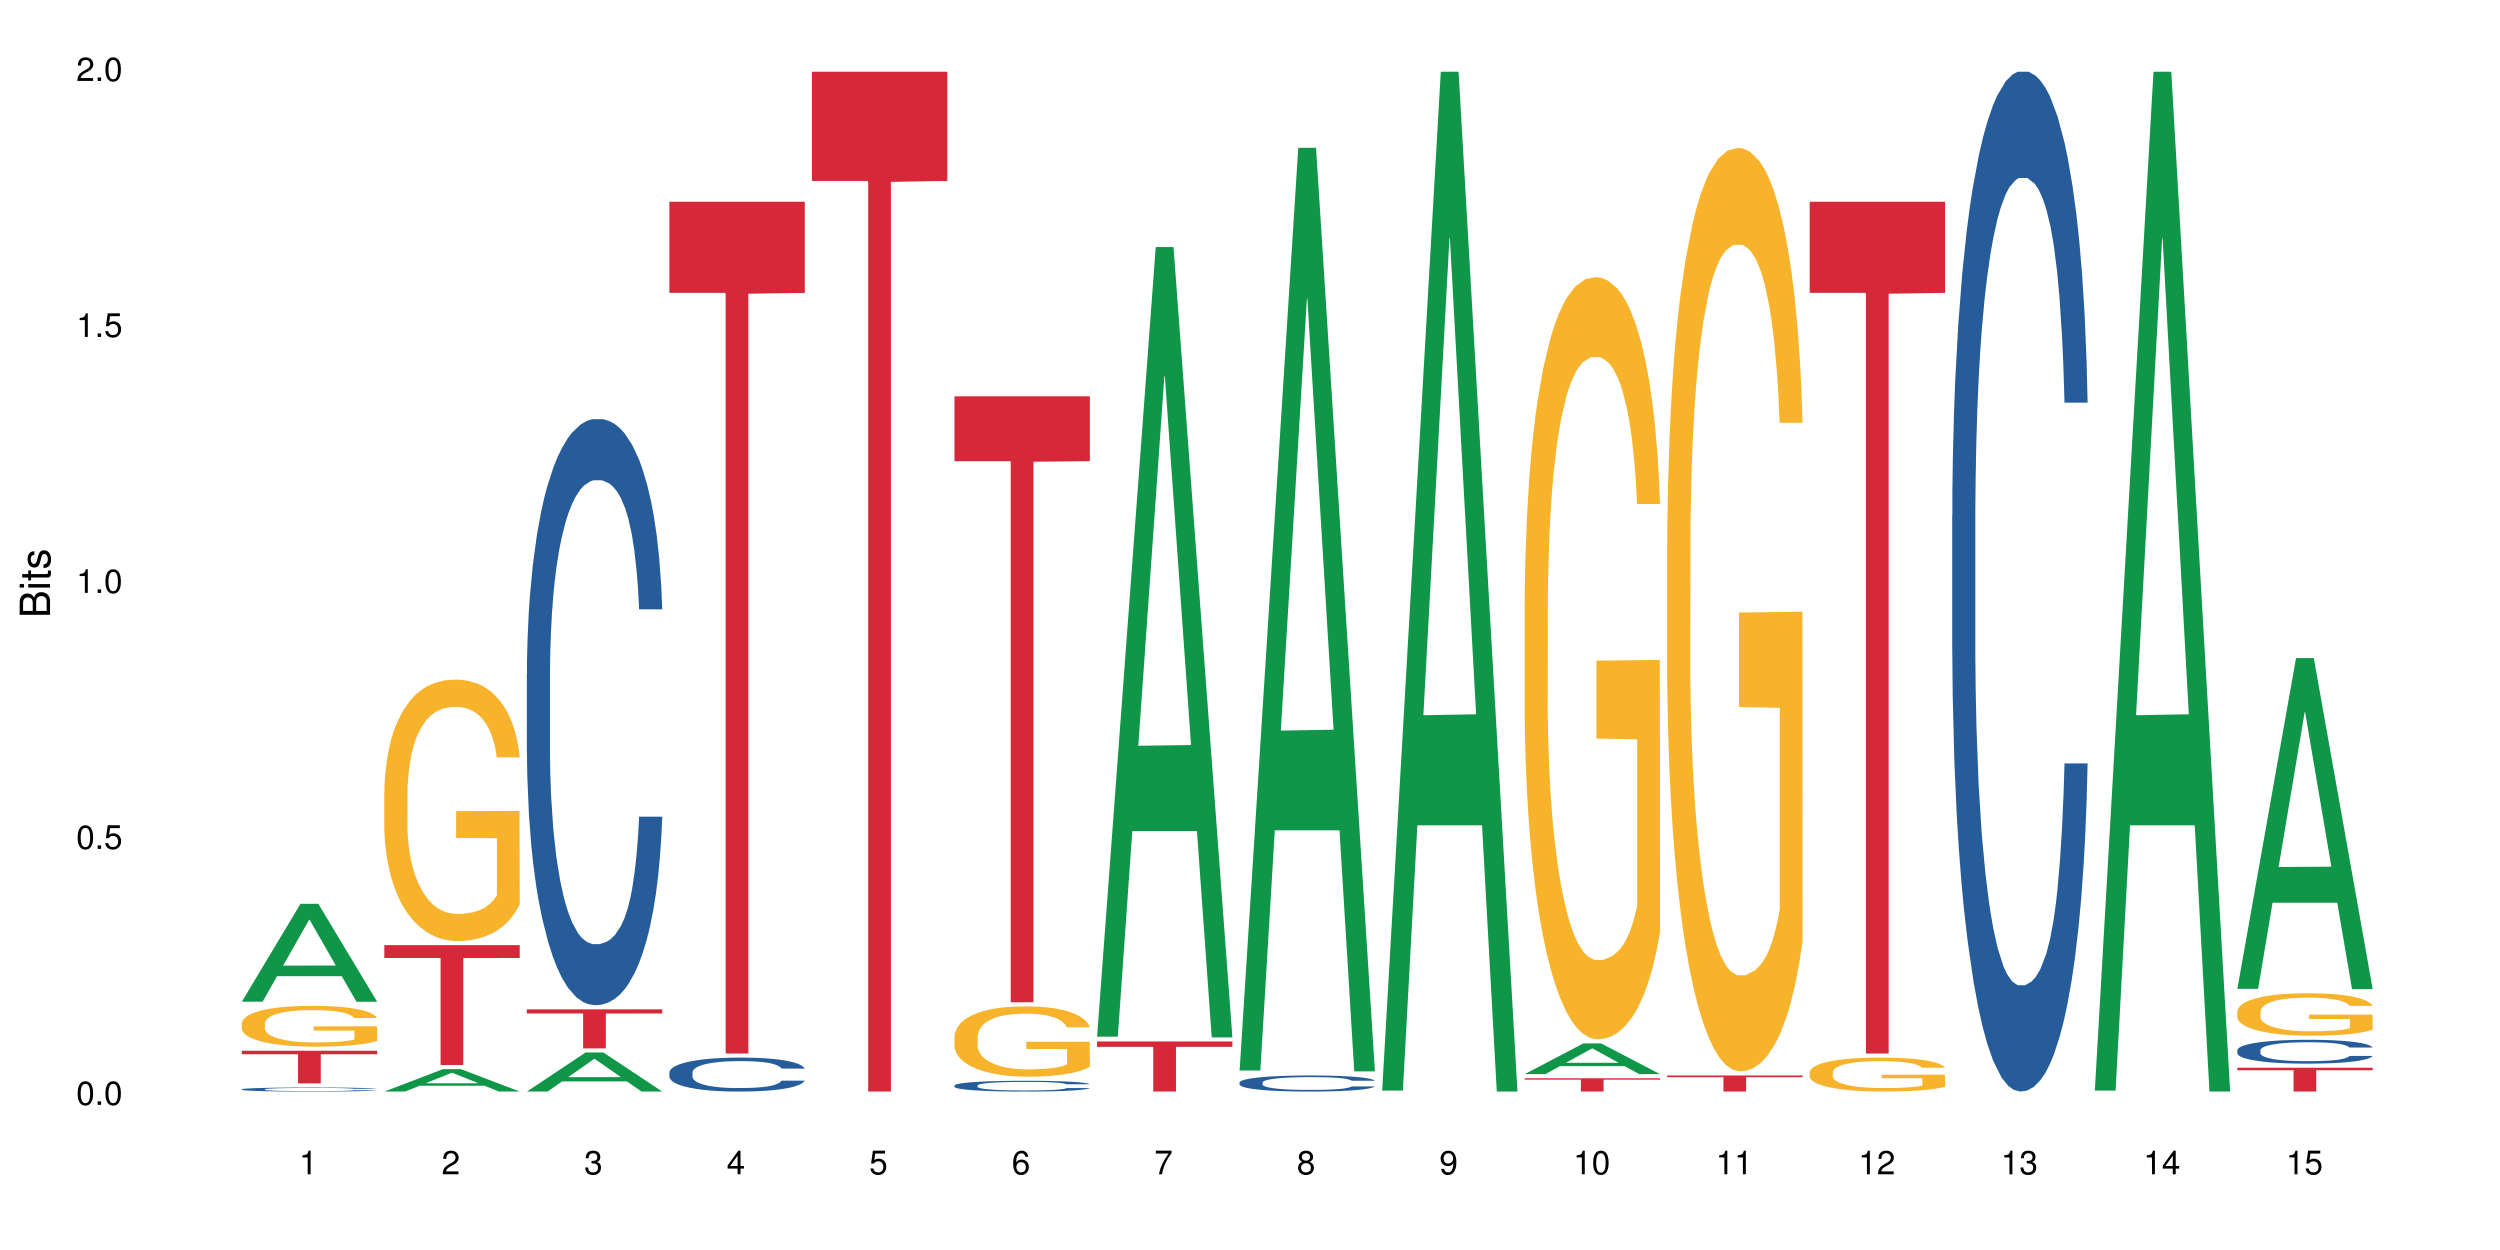 <?xml version="1.0" encoding="UTF-8"?>
<svg xmlns="http://www.w3.org/2000/svg" xmlns:xlink="http://www.w3.org/1999/xlink" width="720pt" height="360pt" viewBox="0 0 720 360" version="1.1">
<defs>
<g>
<symbol overflow="visible" id="glyph0-0">
<path style="stroke:none;" d=""/>
</symbol>
<symbol overflow="visible" id="glyph0-1">
<path style="stroke:none;" d="M 2.641 -6.797 C 2 -6.797 1.422 -6.531 1.078 -6.047 C 0.641 -5.453 0.406 -4.547 0.406 -3.297 C 0.406 -1 1.188 0.219 2.641 0.219 C 4.078 0.219 4.859 -1 4.859 -3.234 C 4.859 -4.562 4.656 -5.438 4.203 -6.047 C 3.844 -6.531 3.281 -6.797 2.641 -6.797 Z M 2.641 -6.047 C 3.547 -6.047 4 -5.125 4 -3.312 C 4 -1.375 3.562 -0.484 2.625 -0.484 C 1.734 -0.484 1.281 -1.422 1.281 -3.281 C 1.281 -5.141 1.734 -6.047 2.641 -6.047 Z M 2.641 -6.047 "/>
</symbol>
<symbol overflow="visible" id="glyph0-2">
<path style="stroke:none;" d="M 1.828 -1 L 0.828 -1 L 0.828 0 L 1.828 0 Z M 1.828 -1 "/>
</symbol>
<symbol overflow="visible" id="glyph0-3">
<path style="stroke:none;" d="M 4.562 -6.797 L 1.062 -6.797 L 0.547 -3.094 L 1.328 -3.094 C 1.719 -3.562 2.047 -3.734 2.578 -3.734 C 3.484 -3.734 4.062 -3.109 4.062 -2.094 C 4.062 -1.125 3.484 -0.531 2.578 -0.531 C 1.828 -0.531 1.375 -0.906 1.188 -1.672 L 0.328 -1.672 C 0.453 -1.109 0.547 -0.844 0.75 -0.594 C 1.125 -0.078 1.828 0.219 2.594 0.219 C 3.969 0.219 4.922 -0.781 4.922 -2.219 C 4.922 -3.562 4.031 -4.484 2.719 -4.484 C 2.25 -4.484 1.859 -4.359 1.469 -4.062 L 1.734 -5.969 L 4.562 -5.969 Z M 4.562 -6.797 "/>
</symbol>
<symbol overflow="visible" id="glyph0-4">
<path style="stroke:none;" d="M 2.484 -4.844 L 2.484 0 L 3.328 0 L 3.328 -6.797 L 2.766 -6.797 C 2.469 -5.75 2.281 -5.609 0.984 -5.453 L 0.984 -4.844 Z M 2.484 -4.844 "/>
</symbol>
<symbol overflow="visible" id="glyph0-5">
<path style="stroke:none;" d="M 4.859 -0.828 L 1.281 -0.828 C 1.359 -1.391 1.672 -1.75 2.5 -2.234 L 3.469 -2.75 C 4.406 -3.266 4.906 -3.969 4.906 -4.812 C 4.906 -5.375 4.672 -5.906 4.266 -6.266 C 3.859 -6.625 3.375 -6.797 2.719 -6.797 C 1.859 -6.797 1.219 -6.5 0.844 -5.922 C 0.609 -5.562 0.5 -5.125 0.484 -4.438 L 1.328 -4.438 C 1.359 -4.906 1.406 -5.188 1.531 -5.406 C 1.75 -5.812 2.188 -6.062 2.703 -6.062 C 3.469 -6.062 4.031 -5.516 4.031 -4.781 C 4.031 -4.25 3.719 -3.797 3.125 -3.438 L 2.234 -2.938 C 0.812 -2.141 0.406 -1.5 0.328 0 L 4.859 0 Z M 4.859 -0.828 "/>
</symbol>
<symbol overflow="visible" id="glyph0-6">
<path style="stroke:none;" d="M 2.125 -3.125 L 2.578 -3.125 C 3.516 -3.125 3.984 -2.703 3.984 -1.891 C 3.984 -1.031 3.469 -0.531 2.578 -0.531 C 1.656 -0.531 1.203 -0.984 1.156 -1.969 L 0.312 -1.969 C 0.344 -1.422 0.438 -1.078 0.609 -0.766 C 0.953 -0.109 1.625 0.219 2.547 0.219 C 3.953 0.219 4.859 -0.609 4.859 -1.906 C 4.859 -2.766 4.516 -3.25 3.703 -3.516 C 4.344 -3.766 4.656 -4.25 4.656 -4.938 C 4.656 -6.109 3.875 -6.797 2.578 -6.797 C 1.203 -6.797 0.484 -6.047 0.453 -4.609 L 1.297 -4.609 C 1.312 -5.016 1.344 -5.25 1.453 -5.453 C 1.641 -5.828 2.062 -6.062 2.594 -6.062 C 3.344 -6.062 3.797 -5.625 3.797 -4.906 C 3.797 -4.422 3.609 -4.141 3.25 -3.984 C 3.016 -3.891 2.719 -3.844 2.125 -3.844 Z M 2.125 -3.125 "/>
</symbol>
<symbol overflow="visible" id="glyph0-7">
<path style="stroke:none;" d="M 3.141 -1.625 L 3.141 0 L 3.984 0 L 3.984 -1.625 L 4.984 -1.625 L 4.984 -2.391 L 3.984 -2.391 L 3.984 -6.797 L 3.359 -6.797 L 0.266 -2.516 L 0.266 -1.625 Z M 3.141 -2.391 L 1 -2.391 L 3.141 -5.359 Z M 3.141 -2.391 "/>
</symbol>
<symbol overflow="visible" id="glyph0-8">
<path style="stroke:none;" d="M 4.781 -5.031 C 4.609 -6.141 3.891 -6.797 2.844 -6.797 C 2.094 -6.797 1.422 -6.438 1.031 -5.828 C 0.609 -5.172 0.406 -4.344 0.406 -3.094 C 0.406 -1.953 0.578 -1.234 0.984 -0.625 C 1.359 -0.078 1.953 0.219 2.703 0.219 C 3.984 0.219 4.922 -0.734 4.922 -2.078 C 4.922 -3.344 4.062 -4.234 2.844 -4.234 C 2.172 -4.234 1.641 -3.969 1.281 -3.469 C 1.281 -5.125 1.828 -6.047 2.797 -6.047 C 3.391 -6.047 3.797 -5.672 3.938 -5.031 Z M 2.734 -3.484 C 3.547 -3.484 4.062 -2.922 4.062 -2 C 4.062 -1.156 3.484 -0.531 2.703 -0.531 C 1.922 -0.531 1.328 -1.188 1.328 -2.047 C 1.328 -2.891 1.906 -3.484 2.734 -3.484 Z M 2.734 -3.484 "/>
</symbol>
<symbol overflow="visible" id="glyph0-9">
<path style="stroke:none;" d="M 4.984 -6.797 L 0.438 -6.797 L 0.438 -5.969 L 4.109 -5.969 C 2.5 -3.656 1.828 -2.234 1.328 0 L 2.219 0 C 2.594 -2.172 3.453 -4.047 4.984 -6.094 Z M 4.984 -6.797 "/>
</symbol>
<symbol overflow="visible" id="glyph0-10">
<path style="stroke:none;" d="M 3.75 -3.578 C 4.453 -4 4.688 -4.344 4.688 -4.984 C 4.688 -6.047 3.844 -6.797 2.641 -6.797 C 1.438 -6.797 0.594 -6.047 0.594 -4.984 C 0.594 -4.359 0.828 -4.016 1.516 -3.578 C 0.734 -3.203 0.359 -2.641 0.359 -1.891 C 0.359 -0.641 1.297 0.219 2.641 0.219 C 3.984 0.219 4.922 -0.641 4.922 -1.875 C 4.922 -2.641 4.531 -3.203 3.75 -3.578 Z M 2.641 -6.047 C 3.359 -6.047 3.812 -5.625 3.812 -4.969 C 3.812 -4.344 3.344 -3.922 2.641 -3.922 C 1.922 -3.922 1.453 -4.344 1.453 -4.984 C 1.453 -5.625 1.922 -6.047 2.641 -6.047 Z M 2.641 -3.203 C 3.484 -3.203 4.062 -2.672 4.062 -1.875 C 4.062 -1.062 3.484 -0.531 2.625 -0.531 C 1.797 -0.531 1.219 -1.078 1.219 -1.875 C 1.219 -2.672 1.797 -3.203 2.641 -3.203 Z M 2.641 -3.203 "/>
</symbol>
<symbol overflow="visible" id="glyph0-11">
<path style="stroke:none;" d="M 0.516 -1.547 C 0.672 -0.438 1.406 0.219 2.438 0.219 C 3.188 0.219 3.859 -0.141 4.266 -0.75 C 4.688 -1.406 4.891 -2.25 4.891 -3.484 C 4.891 -4.625 4.703 -5.359 4.312 -5.953 C 3.938 -6.5 3.344 -6.797 2.594 -6.797 C 1.297 -6.797 0.359 -5.844 0.359 -4.516 C 0.359 -3.25 1.234 -2.344 2.453 -2.344 C 3.094 -2.344 3.562 -2.578 4.016 -3.109 C 4 -1.453 3.469 -0.531 2.5 -0.531 C 1.906 -0.531 1.484 -0.906 1.359 -1.547 Z M 2.578 -6.062 C 3.375 -6.062 3.969 -5.406 3.969 -4.531 C 3.969 -3.688 3.375 -3.094 2.547 -3.094 C 1.734 -3.094 1.234 -3.672 1.234 -4.578 C 1.234 -5.438 1.797 -6.062 2.578 -6.062 Z M 2.578 -6.062 "/>
</symbol>
<symbol overflow="visible" id="glyph1-0">
<path style="stroke:none;" d=""/>
</symbol>
<symbol overflow="visible" id="glyph1-1">
<path style="stroke:none;" d="M 0 -0.953 L 0 -4.891 C 0 -5.719 -0.234 -6.344 -0.734 -6.797 C -1.188 -7.234 -1.812 -7.469 -2.5 -7.469 C -3.547 -7.469 -4.188 -7 -4.625 -5.875 C -4.984 -6.672 -5.641 -7.094 -6.531 -7.094 C -7.156 -7.094 -7.734 -6.859 -8.141 -6.391 C -8.562 -5.938 -8.75 -5.344 -8.75 -4.5 L -8.75 -0.953 Z M -4.984 -2.062 L -7.766 -2.062 L -7.766 -4.219 C -7.766 -4.844 -7.688 -5.203 -7.453 -5.5 C -7.219 -5.812 -6.859 -5.969 -6.375 -5.969 C -5.906 -5.969 -5.531 -5.812 -5.297 -5.5 C -5.062 -5.203 -4.984 -4.844 -4.984 -4.219 Z M -0.984 -2.062 L -4 -2.062 L -4 -4.781 C -4 -5.328 -3.859 -5.688 -3.578 -5.953 C -3.297 -6.219 -2.922 -6.359 -2.484 -6.359 C -2.062 -6.359 -1.688 -6.219 -1.406 -5.953 C -1.109 -5.688 -0.984 -5.328 -0.984 -4.781 Z M -0.984 -2.062 "/>
</symbol>
<symbol overflow="visible" id="glyph1-2">
<path style="stroke:none;" d="M -6.281 -1.797 L -6.281 -0.797 L 0 -0.797 L 0 -1.797 Z M -8.75 -1.797 L -8.75 -0.797 L -7.484 -0.797 L -7.484 -1.797 Z M -8.75 -1.797 "/>
</symbol>
<symbol overflow="visible" id="glyph1-3">
<path style="stroke:none;" d="M -6.281 -3.047 L -6.281 -2.016 L -8.016 -2.016 L -8.016 -1.016 L -6.281 -1.016 L -6.281 -0.172 L -5.469 -0.172 L -5.469 -1.016 L -0.719 -1.016 C -0.078 -1.016 0.281 -1.453 0.281 -2.234 C 0.281 -2.469 0.25 -2.719 0.188 -3.047 L -0.641 -3.047 C -0.609 -2.922 -0.594 -2.766 -0.594 -2.562 C -0.594 -2.141 -0.719 -2.016 -1.156 -2.016 L -5.469 -2.016 L -5.469 -3.047 Z M -6.281 -3.047 "/>
</symbol>
<symbol overflow="visible" id="glyph1-4">
<path style="stroke:none;" d="M -4.531 -5.25 C -5.766 -5.25 -6.469 -4.422 -6.469 -2.969 C -6.469 -1.516 -5.719 -0.562 -4.547 -0.562 C -3.562 -0.562 -3.094 -1.062 -2.734 -2.562 L -2.516 -3.484 C -2.344 -4.188 -2.094 -4.469 -1.625 -4.469 C -1.047 -4.469 -0.641 -3.875 -0.641 -3 C -0.641 -2.453 -0.797 -2 -1.062 -1.75 C -1.25 -1.594 -1.422 -1.531 -1.875 -1.469 L -1.875 -0.406 C -0.422 -0.453 0.281 -1.266 0.281 -2.922 C 0.281 -4.5 -0.5 -5.516 -1.719 -5.516 C -2.656 -5.516 -3.172 -4.984 -3.469 -3.734 L -3.703 -2.766 C -3.891 -1.953 -4.156 -1.609 -4.594 -1.609 C -5.172 -1.609 -5.547 -2.125 -5.547 -2.938 C -5.547 -3.75 -5.203 -4.172 -4.531 -4.203 Z M -4.531 -5.25 "/>
</symbol>
</g>
</defs>
<g id="surface28391">
<rect x="0" y="0" width="720" height="360" style="fill:rgb(100%,100%,100%);fill-opacity:1;stroke:none;"/>
<path style=" stroke:none;fill-rule:nonzero;fill:rgb(6.275%,58.824%,28.235%);fill-opacity:1;" d="M 69.629 288.48 L 69.672 288.453 L 86.547 260.293 L 91.672 260.293 L 108.629 288.508 L 102.668 288.508 L 98.418 281.141 L 79.797 281.141 L 75.629 288.48 L 69.629 288.48 L 81.586 278.094 L 96.711 278.07 L 89.172 264.902 L 89.086 264.875 L 89.004 264.957 L 81.547 278.07 L 81.586 278.094 Z M 69.629 288.48 "/>
<path style=" stroke:none;fill-rule:nonzero;fill:rgb(14.51%,36.078%,60%);fill-opacity:1;" d="M 69.629 313.707 L 69.676 313.707 L 69.676 313.684 L 69.82 313.641 L 70.152 313.59 L 70.484 313.555 L 71.34 313.492 L 72.531 313.43 L 73.766 313.383 L 74.672 313.355 L 75.48 313.332 L 77.332 313.293 L 78.523 313.273 L 79.809 313.254 L 81.375 313.238 L 82.52 313.227 L 85.086 313.211 L 86.988 313.203 L 88.461 313.199 L 91.648 313.199 L 93.551 313.203 L 94.93 313.207 L 96.453 313.219 L 97.738 313.227 L 99.973 313.25 L 101.969 313.281 L 102.871 313.297 L 104.301 313.332 L 105.395 313.363 L 106.156 313.391 L 107.012 313.43 L 107.77 313.477 L 108.344 313.531 L 108.629 313.578 L 101.969 313.578 L 101.637 313.535 L 101.258 313.504 L 100.543 313.461 L 99.828 313.43 L 98.832 313.398 L 97.926 313.375 L 96.691 313.355 L 95.598 313.344 L 94.453 313.332 L 93.359 313.328 L 91.27 313.32 L 88.844 313.32 L 87.938 313.324 L 86.086 313.332 L 85.086 313.34 L 83.66 313.355 L 82.66 313.367 L 81.473 313.391 L 80.664 313.406 L 79.664 313.438 L 78.949 313.461 L 78.141 313.496 L 77.668 313.523 L 77.238 313.551 L 76.859 313.586 L 76.574 313.625 L 76.383 313.664 L 76.289 313.703 L 76.289 313.871 L 76.383 313.906 L 76.621 313.953 L 77.238 314.02 L 78.141 314.074 L 79.188 314.121 L 80.188 314.152 L 80.758 314.168 L 81.52 314.184 L 82.707 314.207 L 84.422 314.227 L 85.418 314.234 L 86.941 314.246 L 88.512 314.25 L 90.602 314.25 L 92.457 314.246 L 93.695 314.238 L 94.977 314.23 L 96.738 314.211 L 97.832 314.195 L 98.781 314.176 L 99.973 314.137 L 100.684 314.105 L 101.258 314.066 L 101.684 314.031 L 101.969 313.992 L 108.629 313.992 L 108.344 314.035 L 107.914 314.078 L 107.484 314.109 L 106.82 314.148 L 106.059 314.18 L 104.965 314.219 L 104.062 314.242 L 102.871 314.27 L 101.777 314.289 L 100.59 314.309 L 98.832 314.328 L 97.688 314.34 L 96.453 314.348 L 94.977 314.359 L 93.125 314.367 L 91.125 314.371 L 89.27 314.371 L 87.273 314.367 L 85.801 314.363 L 83.848 314.355 L 81.426 314.336 L 79.664 314.316 L 78.285 314.293 L 77.098 314.273 L 75.766 314.246 L 74.051 314.195 L 73.008 314.16 L 72.293 314.129 L 71.484 314.09 L 70.914 314.051 L 70.246 313.992 L 69.773 313.914 L 69.629 313.855 Z M 69.629 313.707 "/>
<path style=" stroke:none;fill-rule:nonzero;fill:rgb(96.863%,70.196%,16.863%);fill-opacity:1;" d="M 69.629 294.719 L 69.676 294.707 L 69.676 294.492 L 69.867 294.012 L 70.344 293.344 L 70.961 292.797 L 71.625 292.367 L 72.055 292.145 L 72.77 291.82 L 73.387 291.586 L 74.957 291.102 L 76.953 290.652 L 78.047 290.457 L 79.285 290.277 L 81.043 290.07 L 81.852 289.996 L 84.324 289.824 L 87.133 289.719 L 90.223 289.688 L 91.648 289.695 L 93.598 289.738 L 96.262 289.855 L 97.785 289.965 L 98.973 290.07 L 100.211 290.211 L 101.73 290.426 L 103.16 290.684 L 104.301 290.941 L 105.441 291.262 L 106.391 291.605 L 107.199 291.984 L 107.914 292.434 L 108.344 292.809 L 108.629 293.184 L 102.016 293.184 L 101.637 292.809 L 101.207 292.52 L 100.496 292.164 L 99.781 291.906 L 99.066 291.703 L 97.738 291.426 L 96.594 291.254 L 95.168 291.102 L 93.789 291.004 L 92.219 290.941 L 91.27 290.918 L 88.746 290.918 L 86.465 290.996 L 85.133 291.082 L 84.184 291.168 L 82.852 291.328 L 82.043 291.457 L 81.566 291.543 L 80.141 291.875 L 79.188 292.176 L 78.664 292.379 L 78 292.703 L 77.523 292.992 L 77 293.422 L 76.715 293.742 L 76.336 294.473 L 76.289 296.406 L 76.43 296.812 L 76.715 297.254 L 77.098 297.641 L 77.668 298.047 L 78.238 298.359 L 79.234 298.777 L 80.094 299.055 L 80.758 299.238 L 82.043 299.527 L 82.566 299.625 L 83.801 299.816 L 85.086 299.969 L 86.656 300.098 L 87.844 300.16 L 89.746 300.215 L 92.172 300.215 L 95.027 300.148 L 96.832 300.066 L 98.07 299.98 L 98.879 299.902 L 99.875 299.785 L 100.59 299.68 L 101.258 299.559 L 102.062 299.379 L 102.062 296.812 L 90.316 296.801 L 90.316 295.598 L 108.578 295.59 L 108.629 299.785 L 107.629 300.074 L 106.391 300.355 L 105.203 300.57 L 103.965 300.75 L 102.207 300.957 L 100.781 301.086 L 98.594 301.234 L 96.594 301.332 L 94.504 301.395 L 92.648 301.426 L 90.461 301.438 L 88.512 301.418 L 86.418 301.352 L 84.754 301.266 L 83.23 301.16 L 81.711 301.02 L 79.809 300.793 L 78.57 300.613 L 77.285 300.387 L 76.004 300.117 L 74.859 299.828 L 74.102 299.602 L 73.34 299.344 L 72.531 299.023 L 71.77 298.66 L 71.199 298.324 L 70.676 297.949 L 70.297 297.598 L 69.914 297.113 L 69.723 296.727 L 69.629 296.395 Z M 69.629 294.719 "/>
<path style=" stroke:none;fill-rule:nonzero;fill:rgb(83.922%,15.686%,22.353%);fill-opacity:1;" d="M 69.629 302.617 L 108.629 302.617 L 108.629 303.625 L 92.375 303.633 L 92.375 312.02 L 85.836 312.02 L 85.836 303.641 L 85.742 303.625 L 69.629 303.625 Z M 69.629 302.617 "/>
<path style=" stroke:none;fill-rule:nonzero;fill:rgb(6.275%,58.824%,28.235%);fill-opacity:1;" d="M 110.68 314.363 L 110.723 314.359 L 127.598 307.902 L 132.719 307.902 L 149.68 314.371 L 143.719 314.371 L 139.469 312.684 L 120.848 312.684 L 116.68 314.363 L 110.68 314.363 L 122.637 311.984 L 137.762 311.977 L 130.223 308.957 L 130.137 308.953 L 130.055 308.969 L 122.598 311.977 L 122.637 311.984 Z M 110.68 314.363 "/>
<path style=" stroke:none;fill-rule:nonzero;fill:rgb(96.863%,70.196%,16.863%);fill-opacity:1;" d="M 110.68 227.973 L 110.727 227.902 L 110.727 226.527 L 110.918 223.434 L 111.395 219.168 L 112.012 215.66 L 112.676 212.91 L 113.105 211.465 L 113.82 209.402 L 114.438 207.891 L 116.008 204.797 L 118.004 201.906 L 119.098 200.668 L 120.336 199.5 L 122.094 198.191 L 122.902 197.711 L 125.375 196.609 L 128.18 195.922 L 131.273 195.715 L 132.699 195.785 L 134.648 196.059 L 137.312 196.816 L 138.836 197.504 L 140.023 198.191 L 141.262 199.086 L 142.781 200.461 L 144.207 202.113 L 145.352 203.762 L 146.492 205.828 L 147.441 208.027 L 148.25 210.434 L 148.965 213.324 L 149.395 215.73 L 149.68 218.137 L 143.066 218.137 L 142.688 215.73 L 142.258 213.875 L 141.547 211.605 L 140.832 209.953 L 140.117 208.645 L 138.789 206.859 L 137.645 205.758 L 136.219 204.797 L 134.84 204.176 L 133.27 203.762 L 132.32 203.625 L 129.797 203.625 L 127.516 204.105 L 126.184 204.656 L 125.234 205.207 L 123.902 206.238 L 123.094 207.066 L 122.617 207.613 L 121.191 209.746 L 120.238 211.672 L 119.715 212.98 L 119.051 215.043 L 118.574 216.898 L 118.051 219.652 L 117.766 221.715 L 117.387 226.391 L 117.34 238.77 L 117.48 241.383 L 117.766 244.203 L 118.148 246.68 L 118.719 249.293 L 119.289 251.289 L 120.285 253.969 L 121.145 255.758 L 121.809 256.926 L 123.094 258.785 L 123.617 259.402 L 124.852 260.641 L 126.137 261.605 L 127.707 262.43 L 128.895 262.844 L 130.797 263.188 L 133.223 263.188 L 136.078 262.773 L 137.883 262.223 L 139.121 261.672 L 139.93 261.191 L 140.926 260.434 L 141.641 259.746 L 142.305 258.992 L 143.113 257.82 L 143.113 241.383 L 131.367 241.316 L 131.367 233.613 L 149.629 233.543 L 149.68 260.434 L 148.68 262.293 L 147.441 264.082 L 146.254 265.457 L 145.016 266.625 L 143.258 267.93 L 141.832 268.758 L 139.645 269.719 L 137.645 270.34 L 135.555 270.75 L 133.699 270.957 L 131.512 271.027 L 129.562 270.891 L 127.469 270.477 L 125.805 269.926 L 124.281 269.238 L 122.762 268.344 L 120.859 266.898 L 119.621 265.73 L 118.336 264.285 L 117.055 262.566 L 115.91 260.711 L 115.152 259.266 L 114.391 257.613 L 113.582 255.551 L 112.82 253.215 L 112.25 251.082 L 111.727 248.676 L 111.348 246.406 L 110.965 243.309 L 110.773 240.832 L 110.68 238.703 Z M 110.68 227.973 "/>
<path style=" stroke:none;fill-rule:nonzero;fill:rgb(83.922%,15.686%,22.353%);fill-opacity:1;" d="M 110.68 272.207 L 149.68 272.207 L 149.68 275.902 L 133.426 275.934 L 133.426 306.723 L 126.887 306.723 L 126.887 275.965 L 126.793 275.902 L 110.68 275.902 Z M 110.68 272.207 "/>
<path style=" stroke:none;fill-rule:nonzero;fill:rgb(6.275%,58.824%,28.235%);fill-opacity:1;" d="M 151.73 314.359 L 151.773 314.348 L 168.648 303.113 L 173.77 303.113 L 190.73 314.371 L 184.77 314.371 L 180.52 311.434 L 161.898 311.434 L 157.73 314.359 L 151.73 314.359 L 163.688 310.219 L 178.812 310.207 L 171.27 304.953 L 171.188 304.941 L 171.105 304.977 L 163.648 310.207 L 163.688 310.219 Z M 151.73 314.359 "/>
<path style=" stroke:none;fill-rule:nonzero;fill:rgb(14.51%,36.078%,60%);fill-opacity:1;" d="M 151.73 194.16 L 151.777 194.004 L 151.777 190.301 L 151.922 184.438 L 152.254 177.035 L 152.586 171.941 L 153.441 162.84 L 154.633 154.047 L 155.867 147.258 L 156.773 143.25 L 157.582 140.164 L 159.434 134.453 L 160.625 131.523 L 161.91 128.902 L 163.477 126.277 L 164.617 124.734 L 167.188 122.266 L 169.09 121.188 L 170.562 120.727 L 173.75 120.727 L 175.652 121.34 L 177.031 122.113 L 178.555 123.348 L 179.84 124.734 L 182.074 128.129 L 184.07 132.449 L 184.973 134.918 L 186.402 139.699 L 187.496 144.328 L 188.254 148.34 L 189.113 154.047 L 189.871 160.988 L 190.445 168.859 L 190.73 175.492 L 184.07 175.492 L 183.738 169.32 L 183.355 164.539 L 182.645 158.215 L 181.93 153.738 L 180.934 149.266 L 180.027 146.336 L 178.793 143.402 L 177.699 141.551 L 176.555 140.164 L 175.461 139.238 L 173.371 138.312 L 170.945 138.312 L 170.039 138.621 L 168.188 139.855 L 167.188 140.934 L 165.762 143.094 L 164.762 145.102 L 163.574 148.184 L 162.766 150.809 L 161.766 154.82 L 161.051 158.367 L 160.242 163.457 L 159.77 167.316 L 159.34 171.637 L 158.961 176.727 L 158.676 182.125 L 158.484 187.832 L 158.391 193.387 L 158.391 217.301 L 158.484 222.852 L 158.723 229.332 L 159.34 238.742 L 160.242 246.922 L 161.289 253.398 L 162.289 258.027 L 162.859 260.188 L 163.621 262.656 L 164.809 265.742 L 166.52 268.828 L 167.52 270.062 L 169.043 271.297 L 170.613 271.914 L 172.703 271.914 L 174.559 271.297 L 175.797 270.523 L 177.078 269.289 L 178.84 266.668 L 179.934 264.199 L 180.883 261.266 L 181.598 258.336 L 182.074 255.867 L 182.785 251.086 L 183.355 245.84 L 183.785 240.441 L 184.07 235.195 L 190.73 235.195 L 190.445 241.367 L 190.016 247.383 L 189.586 251.855 L 188.922 257.258 L 188.16 262.039 L 187.066 267.438 L 186.164 270.988 L 184.973 274.844 L 183.879 277.773 L 182.691 280.398 L 180.934 283.484 L 179.789 285.027 L 178.555 286.414 L 177.078 287.648 L 175.227 288.727 L 173.227 289.344 L 171.371 289.5 L 169.375 289.191 L 167.902 288.574 L 165.949 287.184 L 163.523 284.41 L 161.766 281.477 L 160.387 278.547 L 159.199 275.461 L 157.867 271.297 L 156.152 264.508 L 155.105 259.262 L 154.395 254.941 L 153.586 248.926 L 153.016 243.527 L 152.348 234.887 L 151.875 223.934 L 151.73 215.449 Z M 151.73 194.16 "/>
<path style=" stroke:none;fill-rule:nonzero;fill:rgb(83.922%,15.686%,22.353%);fill-opacity:1;" d="M 151.73 290.68 L 190.73 290.68 L 190.73 291.883 L 174.477 291.895 L 174.477 301.934 L 167.938 301.934 L 167.938 291.906 L 167.84 291.883 L 151.73 291.883 Z M 151.73 290.68 "/>
<path style=" stroke:none;fill-rule:nonzero;fill:rgb(14.51%,36.078%,60%);fill-opacity:1;" d="M 192.781 308.848 L 192.828 308.84 L 192.828 308.625 L 192.973 308.285 L 193.305 307.855 L 193.637 307.562 L 194.492 307.035 L 195.684 306.523 L 196.918 306.133 L 197.824 305.898 L 198.633 305.719 L 200.484 305.391 L 201.676 305.219 L 202.957 305.066 L 204.527 304.918 L 205.668 304.828 L 208.238 304.684 L 210.141 304.621 L 211.613 304.594 L 214.801 304.594 L 216.703 304.629 L 218.082 304.676 L 219.605 304.746 L 220.887 304.828 L 223.125 305.023 L 225.121 305.273 L 226.023 305.418 L 227.453 305.695 L 228.547 305.961 L 229.305 306.195 L 230.164 306.523 L 230.922 306.926 L 231.496 307.383 L 231.781 307.766 L 225.121 307.766 L 224.789 307.41 L 224.406 307.133 L 223.695 306.766 L 222.98 306.508 L 221.984 306.246 L 221.078 306.078 L 219.844 305.91 L 218.75 305.801 L 217.605 305.719 L 216.512 305.668 L 214.422 305.613 L 211.996 305.613 L 211.09 305.633 L 209.238 305.703 L 208.238 305.766 L 206.812 305.891 L 205.812 306.008 L 204.625 306.184 L 203.816 306.336 L 202.816 306.57 L 202.102 306.773 L 201.293 307.07 L 200.82 307.293 L 200.391 307.543 L 200.012 307.84 L 199.727 308.152 L 199.535 308.48 L 199.441 308.805 L 199.441 310.188 L 199.535 310.512 L 199.773 310.887 L 200.391 311.43 L 201.293 311.906 L 202.34 312.281 L 203.34 312.547 L 203.91 312.672 L 204.672 312.816 L 205.859 312.996 L 207.57 313.172 L 208.57 313.246 L 210.094 313.316 L 211.664 313.352 L 213.754 313.352 L 215.609 313.316 L 216.848 313.273 L 218.129 313.199 L 219.891 313.047 L 220.984 312.906 L 221.934 312.734 L 222.648 312.566 L 223.125 312.422 L 223.836 312.145 L 224.406 311.84 L 224.836 311.527 L 225.121 311.227 L 231.781 311.227 L 231.496 311.582 L 231.066 311.93 L 230.637 312.191 L 229.973 312.504 L 229.211 312.781 L 228.117 313.094 L 227.215 313.297 L 226.023 313.523 L 224.93 313.691 L 223.742 313.844 L 221.984 314.023 L 220.84 314.113 L 219.605 314.191 L 218.129 314.262 L 216.277 314.324 L 214.277 314.363 L 212.422 314.371 L 210.426 314.352 L 208.953 314.316 L 207 314.238 L 204.574 314.074 L 202.816 313.906 L 201.438 313.734 L 200.25 313.559 L 198.918 313.316 L 197.203 312.922 L 196.156 312.621 L 195.445 312.367 L 194.637 312.02 L 194.066 311.707 L 193.398 311.207 L 192.926 310.574 L 192.781 310.082 Z M 192.781 308.848 "/>
<path style=" stroke:none;fill-rule:nonzero;fill:rgb(83.922%,15.686%,22.353%);fill-opacity:1;" d="M 192.781 58.098 L 231.781 58.098 L 231.781 84.355 L 215.527 84.586 L 215.527 303.414 L 208.988 303.414 L 208.988 84.816 L 208.891 84.355 L 192.781 84.355 Z M 192.781 58.098 "/>
<path style=" stroke:none;fill-rule:nonzero;fill:rgb(83.922%,15.686%,22.353%);fill-opacity:1;" d="M 233.832 20.664 L 272.832 20.664 L 272.832 52.102 L 256.578 52.379 L 256.578 314.371 L 250.039 314.371 L 250.039 52.652 L 249.941 52.102 L 233.832 52.102 Z M 233.832 20.664 "/>
<path style=" stroke:none;fill-rule:nonzero;fill:rgb(14.51%,36.078%,60%);fill-opacity:1;" d="M 274.883 312.617 L 274.93 312.613 L 274.93 312.547 L 275.074 312.438 L 275.406 312.301 L 275.738 312.207 L 276.594 312.039 L 277.785 311.879 L 279.02 311.754 L 279.926 311.68 L 280.734 311.621 L 282.586 311.516 L 283.777 311.465 L 285.059 311.414 L 286.629 311.367 L 287.77 311.34 L 290.34 311.293 L 292.242 311.273 L 293.715 311.266 L 296.902 311.266 L 298.805 311.277 L 300.184 311.289 L 301.707 311.312 L 302.988 311.34 L 305.227 311.402 L 307.223 311.48 L 308.125 311.527 L 309.555 311.613 L 310.648 311.699 L 311.406 311.773 L 312.266 311.879 L 313.023 312.004 L 313.594 312.152 L 313.883 312.273 L 307.223 312.273 L 306.891 312.16 L 306.508 312.07 L 305.797 311.953 L 305.082 311.871 L 304.082 311.789 L 303.18 311.734 L 301.945 311.684 L 300.852 311.648 L 299.707 311.621 L 298.613 311.605 L 296.523 311.59 L 294.098 311.59 L 293.191 311.594 L 291.34 311.617 L 290.34 311.637 L 288.914 311.676 L 287.914 311.715 L 286.727 311.77 L 285.918 311.82 L 284.918 311.891 L 284.203 311.957 L 283.395 312.051 L 282.922 312.121 L 282.492 312.203 L 282.113 312.297 L 281.828 312.395 L 281.637 312.5 L 281.539 312.602 L 281.539 313.043 L 281.637 313.145 L 281.875 313.262 L 282.492 313.438 L 283.395 313.586 L 284.441 313.707 L 285.441 313.793 L 286.012 313.832 L 286.773 313.875 L 287.961 313.934 L 289.672 313.988 L 290.672 314.012 L 292.195 314.035 L 293.762 314.047 L 295.855 314.047 L 297.711 314.035 L 298.949 314.02 L 300.23 314 L 301.992 313.949 L 303.086 313.906 L 304.035 313.852 L 304.75 313.797 L 305.227 313.75 L 305.938 313.664 L 306.508 313.566 L 306.938 313.469 L 307.223 313.371 L 313.883 313.371 L 313.594 313.484 L 313.168 313.594 L 312.738 313.68 L 312.074 313.777 L 311.312 313.867 L 310.219 313.965 L 309.316 314.031 L 308.125 314.102 L 307.031 314.156 L 305.844 314.203 L 304.082 314.262 L 302.941 314.289 L 301.707 314.312 L 300.23 314.336 L 298.375 314.355 L 296.379 314.367 L 294.523 314.371 L 292.527 314.363 L 291.051 314.355 L 289.102 314.328 L 286.676 314.277 L 284.918 314.223 L 283.539 314.168 L 282.348 314.113 L 281.02 314.035 L 279.305 313.91 L 278.258 313.812 L 277.547 313.734 L 276.738 313.625 L 276.168 313.523 L 275.5 313.367 L 275.027 313.164 L 274.883 313.008 Z M 274.883 312.617 "/>
<path style=" stroke:none;fill-rule:nonzero;fill:rgb(96.863%,70.196%,16.863%);fill-opacity:1;" d="M 274.883 298.512 L 274.93 298.492 L 274.93 298.121 L 275.121 297.289 L 275.598 296.145 L 276.215 295.199 L 276.879 294.461 L 277.309 294.074 L 278.023 293.516 L 278.641 293.109 L 280.211 292.277 L 282.207 291.504 L 283.301 291.168 L 284.539 290.855 L 286.297 290.504 L 287.105 290.375 L 289.578 290.078 L 292.383 289.895 L 295.477 289.84 L 296.902 289.855 L 298.852 289.93 L 301.516 290.133 L 303.039 290.32 L 304.227 290.504 L 305.465 290.742 L 306.984 291.113 L 308.41 291.559 L 309.555 292 L 310.695 292.555 L 311.645 293.148 L 312.453 293.797 L 313.168 294.57 L 313.594 295.219 L 313.883 295.867 L 307.27 295.867 L 306.891 295.219 L 306.461 294.719 L 305.75 294.109 L 305.035 293.664 L 304.32 293.312 L 302.988 292.832 L 301.848 292.539 L 300.422 292.277 L 299.043 292.113 L 297.473 292 L 296.523 291.965 L 294 291.965 L 291.719 292.094 L 290.387 292.242 L 289.438 292.391 L 288.105 292.668 L 287.297 292.891 L 286.82 293.035 L 285.395 293.609 L 284.441 294.129 L 283.918 294.48 L 283.254 295.035 L 282.777 295.531 L 282.254 296.273 L 281.969 296.828 L 281.59 298.086 L 281.539 301.414 L 281.684 302.117 L 281.969 302.875 L 282.348 303.539 L 282.922 304.242 L 283.492 304.777 L 284.488 305.5 L 285.344 305.98 L 286.012 306.293 L 287.297 306.793 L 287.82 306.961 L 289.055 307.293 L 290.34 307.551 L 291.91 307.773 L 293.098 307.887 L 295 307.977 L 297.426 307.977 L 300.277 307.867 L 302.086 307.719 L 303.324 307.57 L 304.133 307.441 L 305.129 307.238 L 305.844 307.055 L 306.508 306.848 L 307.316 306.535 L 307.316 302.117 L 295.57 302.098 L 295.57 300.027 L 313.832 300.008 L 313.883 307.238 L 312.883 307.738 L 311.645 308.219 L 310.457 308.586 L 309.219 308.902 L 307.461 309.254 L 306.035 309.477 L 303.848 309.734 L 301.848 309.898 L 299.758 310.012 L 297.902 310.066 L 295.715 310.086 L 293.762 310.047 L 291.672 309.938 L 290.008 309.789 L 288.484 309.605 L 286.961 309.363 L 285.059 308.977 L 283.824 308.66 L 282.539 308.273 L 281.254 307.812 L 280.113 307.312 L 279.352 306.922 L 278.594 306.48 L 277.785 305.926 L 277.023 305.297 L 276.453 304.723 L 275.93 304.074 L 275.547 303.465 L 275.168 302.633 L 274.977 301.969 L 274.883 301.395 Z M 274.883 298.512 "/>
<path style=" stroke:none;fill-rule:nonzero;fill:rgb(83.922%,15.686%,22.353%);fill-opacity:1;" d="M 274.883 114.137 L 313.883 114.137 L 313.883 132.816 L 297.629 132.98 L 297.629 288.66 L 291.09 288.66 L 291.09 133.145 L 290.992 132.816 L 274.883 132.816 Z M 274.883 114.137 "/>
<path style=" stroke:none;fill-rule:nonzero;fill:rgb(6.275%,58.824%,28.235%);fill-opacity:1;" d="M 315.934 298.559 L 315.977 298.344 L 332.848 71.156 L 337.973 71.156 L 354.93 298.77 L 348.973 298.77 L 344.723 239.355 L 326.102 239.355 L 321.934 298.559 L 315.934 298.559 L 327.891 214.777 L 343.016 214.566 L 335.473 108.344 L 335.391 108.133 L 335.309 108.773 L 327.848 214.566 L 327.891 214.777 Z M 315.934 298.559 "/>
<path style=" stroke:none;fill-rule:nonzero;fill:rgb(83.922%,15.686%,22.353%);fill-opacity:1;" d="M 315.934 299.949 L 354.93 299.949 L 354.93 301.496 L 338.68 301.508 L 338.68 314.371 L 332.141 314.371 L 332.141 301.52 L 332.043 301.496 L 315.934 301.496 Z M 315.934 299.949 "/>
<path style=" stroke:none;fill-rule:nonzero;fill:rgb(6.275%,58.824%,28.235%);fill-opacity:1;" d="M 356.984 308.312 L 357.027 308.062 L 373.898 42.566 L 379.023 42.566 L 395.98 308.562 L 390.023 308.562 L 385.773 239.129 L 367.148 239.129 L 362.984 308.312 L 356.984 308.312 L 368.941 210.406 L 384.066 210.156 L 376.523 86.023 L 376.441 85.773 L 376.359 86.523 L 368.898 210.156 L 368.941 210.406 Z M 356.984 308.312 "/>
<path style=" stroke:none;fill-rule:nonzero;fill:rgb(14.51%,36.078%,60%);fill-opacity:1;" d="M 356.984 311.758 L 357.031 311.75 L 357.031 311.648 L 357.176 311.488 L 357.508 311.285 L 357.84 311.148 L 358.695 310.898 L 359.887 310.656 L 361.121 310.469 L 362.023 310.359 L 362.832 310.273 L 364.688 310.117 L 365.879 310.039 L 367.16 309.965 L 368.73 309.895 L 369.871 309.852 L 372.441 309.785 L 374.344 309.754 L 375.816 309.742 L 379.004 309.742 L 380.906 309.758 L 382.285 309.781 L 383.809 309.812 L 385.09 309.852 L 387.328 309.945 L 389.324 310.062 L 390.227 310.133 L 391.656 310.262 L 392.75 310.391 L 393.508 310.5 L 394.367 310.656 L 395.125 310.848 L 395.695 311.062 L 395.98 311.242 L 389.324 311.242 L 388.992 311.074 L 388.609 310.945 L 387.898 310.77 L 387.184 310.648 L 386.184 310.523 L 385.281 310.445 L 384.047 310.363 L 382.953 310.312 L 381.809 310.273 L 380.715 310.25 L 378.625 310.223 L 376.199 310.223 L 375.293 310.234 L 373.438 310.266 L 372.441 310.297 L 371.016 310.355 L 370.016 310.41 L 368.828 310.496 L 368.02 310.566 L 367.02 310.676 L 366.305 310.773 L 365.496 310.914 L 365.023 311.02 L 364.594 311.137 L 364.215 311.277 L 363.926 311.426 L 363.738 311.582 L 363.641 311.734 L 363.641 312.391 L 363.738 312.543 L 363.977 312.719 L 364.594 312.98 L 365.496 313.203 L 366.543 313.379 L 367.543 313.508 L 368.113 313.566 L 368.875 313.633 L 370.062 313.719 L 371.773 313.805 L 372.773 313.836 L 374.297 313.871 L 375.863 313.887 L 377.957 313.887 L 379.812 313.871 L 381.047 313.852 L 382.332 313.816 L 384.094 313.746 L 385.188 313.676 L 386.137 313.598 L 386.852 313.516 L 387.328 313.449 L 388.039 313.316 L 388.609 313.172 L 389.039 313.023 L 389.324 312.883 L 395.98 312.883 L 395.695 313.051 L 395.27 313.215 L 394.84 313.34 L 394.176 313.488 L 393.414 313.617 L 392.32 313.766 L 391.418 313.863 L 390.227 313.969 L 389.133 314.051 L 387.945 314.121 L 386.184 314.207 L 385.043 314.246 L 383.809 314.285 L 382.332 314.32 L 380.477 314.348 L 378.48 314.367 L 376.625 314.371 L 374.629 314.363 L 373.152 314.344 L 371.203 314.309 L 368.777 314.23 L 367.02 314.152 L 365.641 314.07 L 364.449 313.984 L 363.121 313.871 L 361.406 313.684 L 360.359 313.543 L 359.648 313.422 L 358.84 313.258 L 358.27 313.109 L 357.602 312.871 L 357.125 312.574 L 356.984 312.34 Z M 356.984 311.758 "/>
<path style=" stroke:none;fill-rule:nonzero;fill:rgb(6.275%,58.824%,28.235%);fill-opacity:1;" d="M 398.035 314.094 L 398.078 313.82 L 414.949 20.664 L 420.074 20.664 L 437.031 314.371 L 431.074 314.371 L 426.824 237.703 L 408.199 237.703 L 404.035 314.094 L 398.035 314.094 L 409.992 205.988 L 425.117 205.711 L 417.574 68.648 L 417.492 68.375 L 417.41 69.199 L 409.949 205.711 L 409.992 205.988 Z M 398.035 314.094 "/>
<path style=" stroke:none;fill-rule:nonzero;fill:rgb(6.275%,58.824%,28.235%);fill-opacity:1;" d="M 439.086 309.348 L 439.129 309.34 L 456 300.504 L 461.125 300.504 L 478.082 309.355 L 472.125 309.355 L 467.875 307.043 L 449.25 307.043 L 445.086 309.348 L 439.086 309.348 L 451.043 306.09 L 466.168 306.078 L 458.625 301.949 L 458.543 301.941 L 458.461 301.965 L 451 306.078 L 451.043 306.09 Z M 439.086 309.348 "/>
<path style=" stroke:none;fill-rule:nonzero;fill:rgb(96.863%,70.196%,16.863%);fill-opacity:1;" d="M 439.086 173.824 L 439.133 173.625 L 439.133 169.613 L 439.324 160.594 L 439.801 148.164 L 440.418 137.938 L 441.082 129.918 L 441.512 125.707 L 442.223 119.695 L 442.844 115.285 L 444.41 106.262 L 446.41 97.844 L 447.504 94.234 L 448.738 90.824 L 450.5 87.016 L 451.309 85.613 L 453.781 82.406 L 456.586 80.402 L 459.68 79.801 L 461.105 80 L 463.055 80.801 L 465.719 83.008 L 467.242 85.012 L 468.43 87.016 L 469.664 89.621 L 471.188 93.633 L 472.613 98.445 L 473.754 103.254 L 474.898 109.27 L 475.848 115.684 L 476.656 122.703 L 477.371 131.121 L 477.797 138.137 L 478.082 145.156 L 471.473 145.156 L 471.094 138.137 L 470.664 132.727 L 469.949 126.109 L 469.238 121.297 L 468.523 117.488 L 467.191 112.277 L 466.051 109.07 L 464.625 106.262 L 463.246 104.457 L 461.676 103.254 L 460.727 102.855 L 458.203 102.855 L 455.922 104.258 L 454.59 105.863 L 453.637 107.465 L 452.309 110.473 L 451.5 112.879 L 451.023 114.48 L 449.598 120.695 L 448.645 126.309 L 448.121 130.121 L 447.457 136.133 L 446.98 141.547 L 446.457 149.566 L 446.172 155.578 L 445.793 169.211 L 445.742 205.297 L 445.887 212.918 L 446.172 221.137 L 446.551 228.355 L 447.121 235.973 L 447.695 241.785 L 448.691 249.605 L 449.547 254.816 L 450.215 258.227 L 451.5 263.637 L 452.02 265.441 L 453.258 269.051 L 454.543 271.855 L 456.113 274.262 L 457.301 275.465 L 459.203 276.469 L 461.629 276.469 L 464.48 275.266 L 466.289 273.66 L 467.527 272.059 L 468.336 270.656 L 469.332 268.449 L 470.047 266.445 L 470.711 264.238 L 471.52 260.832 L 471.52 212.918 L 459.773 212.715 L 459.773 190.262 L 478.035 190.062 L 478.082 268.449 L 477.086 273.863 L 475.848 279.074 L 474.66 283.086 L 473.422 286.492 L 471.664 290.301 L 470.238 292.707 L 468.047 295.512 L 466.051 297.316 L 463.957 298.52 L 462.105 299.121 L 459.918 299.324 L 457.965 298.922 L 455.875 297.719 L 454.211 296.113 L 452.688 294.109 L 451.164 291.504 L 449.262 287.293 L 448.027 283.887 L 446.742 279.676 L 445.457 274.664 L 444.316 269.25 L 443.555 265.039 L 442.797 260.23 L 441.988 254.215 L 441.227 247.398 L 440.656 241.184 L 440.133 234.168 L 439.75 227.551 L 439.371 218.531 L 439.18 211.312 L 439.086 205.098 Z M 439.086 173.824 "/>
<path style=" stroke:none;fill-rule:nonzero;fill:rgb(83.922%,15.686%,22.353%);fill-opacity:1;" d="M 439.086 310.535 L 478.082 310.535 L 478.082 310.945 L 461.832 310.949 L 461.832 314.371 L 455.293 314.371 L 455.293 310.953 L 455.195 310.945 L 439.086 310.945 Z M 439.086 310.535 "/>
<path style=" stroke:none;fill-rule:nonzero;fill:rgb(96.863%,70.196%,16.863%);fill-opacity:1;" d="M 480.137 156.496 L 480.184 156.254 L 480.184 151.395 L 480.375 140.461 L 480.848 125.402 L 481.469 113.012 L 482.133 103.297 L 482.562 98.195 L 483.273 90.906 L 483.895 85.562 L 485.461 74.633 L 487.461 64.43 L 488.555 60.055 L 489.789 55.926 L 491.551 51.312 L 492.359 49.609 L 494.832 45.723 L 497.637 43.293 L 500.73 42.566 L 502.156 42.809 L 504.105 43.781 L 506.77 46.453 L 508.289 48.883 L 509.48 51.312 L 510.715 54.469 L 512.238 59.328 L 513.664 65.156 L 514.805 70.988 L 515.949 78.273 L 516.898 86.047 L 517.707 94.551 L 518.422 104.754 L 518.848 113.254 L 519.133 121.758 L 512.523 121.758 L 512.145 113.254 L 511.715 106.695 L 511 98.68 L 510.289 92.852 L 509.574 88.234 L 508.242 81.918 L 507.102 78.031 L 505.676 74.633 L 504.297 72.445 L 502.727 70.988 L 501.773 70.5 L 499.254 70.5 L 496.973 72.203 L 495.641 74.145 L 494.688 76.09 L 493.359 79.73 L 492.551 82.648 L 492.074 84.59 L 490.648 92.121 L 489.695 98.922 L 489.172 103.539 L 488.508 110.824 L 488.031 117.387 L 487.508 127.102 L 487.223 134.391 L 486.844 150.906 L 486.793 194.633 L 486.938 203.863 L 487.223 213.824 L 487.602 222.57 L 488.172 231.801 L 488.746 238.844 L 489.742 248.32 L 490.598 254.633 L 491.266 258.766 L 492.551 265.324 L 493.07 267.508 L 494.309 271.883 L 495.594 275.281 L 497.164 278.199 L 498.352 279.656 L 500.254 280.871 L 502.68 280.871 L 505.531 279.414 L 507.34 277.469 L 508.578 275.527 L 509.387 273.824 L 510.383 271.152 L 511.098 268.723 L 511.762 266.051 L 512.57 261.922 L 512.57 203.863 L 500.824 203.621 L 500.824 176.414 L 519.086 176.172 L 519.133 271.152 L 518.137 277.711 L 516.898 284.027 L 515.711 288.887 L 514.473 293.016 L 512.715 297.633 L 511.289 300.547 L 509.098 303.945 L 507.102 306.133 L 505.008 307.59 L 503.156 308.32 L 500.969 308.562 L 499.016 308.078 L 496.926 306.617 L 495.262 304.676 L 493.738 302.246 L 492.215 299.09 L 490.312 293.988 L 489.078 289.859 L 487.793 284.758 L 486.508 278.684 L 485.367 272.125 L 484.605 267.023 L 483.848 261.191 L 483.039 253.906 L 482.277 245.645 L 481.707 238.117 L 481.184 229.613 L 480.801 221.598 L 480.422 210.664 L 480.23 201.922 L 480.137 194.391 Z M 480.137 156.496 "/>
<path style=" stroke:none;fill-rule:nonzero;fill:rgb(83.922%,15.686%,22.353%);fill-opacity:1;" d="M 480.137 309.742 L 519.133 309.742 L 519.133 310.238 L 502.883 310.242 L 502.883 314.371 L 496.344 314.371 L 496.344 310.246 L 496.246 310.238 L 480.137 310.238 Z M 480.137 309.742 "/>
<path style=" stroke:none;fill-rule:nonzero;fill:rgb(96.863%,70.196%,16.863%);fill-opacity:1;" d="M 521.188 308.781 L 521.234 308.773 L 521.234 308.594 L 521.426 308.191 L 521.898 307.641 L 522.52 307.184 L 523.184 306.828 L 523.613 306.641 L 524.324 306.371 L 524.945 306.176 L 526.512 305.773 L 528.512 305.398 L 529.605 305.238 L 530.84 305.086 L 532.602 304.918 L 533.41 304.855 L 535.883 304.711 L 538.688 304.621 L 541.781 304.594 L 543.207 304.605 L 545.156 304.641 L 547.82 304.738 L 549.34 304.828 L 550.531 304.918 L 551.766 305.031 L 553.289 305.211 L 554.715 305.426 L 555.855 305.641 L 557 305.906 L 557.949 306.191 L 558.758 306.504 L 559.473 306.879 L 559.898 307.191 L 560.184 307.504 L 553.574 307.504 L 553.195 307.191 L 552.766 306.953 L 552.051 306.656 L 551.34 306.441 L 550.625 306.273 L 549.293 306.039 L 548.152 305.898 L 546.727 305.773 L 545.348 305.691 L 543.777 305.641 L 542.824 305.621 L 540.305 305.621 L 538.023 305.684 L 536.691 305.754 L 535.738 305.828 L 534.406 305.961 L 533.602 306.066 L 533.125 306.141 L 531.699 306.414 L 530.746 306.664 L 530.223 306.836 L 529.559 307.102 L 529.082 307.344 L 528.559 307.703 L 528.273 307.969 L 527.895 308.578 L 527.844 310.184 L 527.988 310.523 L 528.273 310.891 L 528.652 311.211 L 529.223 311.551 L 529.797 311.809 L 530.793 312.156 L 531.648 312.391 L 532.316 312.539 L 533.602 312.781 L 534.121 312.863 L 535.359 313.023 L 536.645 313.148 L 538.211 313.254 L 539.402 313.309 L 541.305 313.352 L 543.73 313.352 L 546.582 313.301 L 548.391 313.227 L 549.625 313.156 L 550.434 313.094 L 551.434 312.996 L 552.148 312.906 L 552.812 312.809 L 553.621 312.656 L 553.621 310.523 L 541.875 310.516 L 541.875 309.516 L 560.137 309.504 L 560.184 312.996 L 559.188 313.238 L 557.949 313.469 L 556.762 313.648 L 555.523 313.801 L 553.766 313.969 L 552.336 314.074 L 550.148 314.199 L 548.152 314.281 L 546.059 314.336 L 544.207 314.363 L 542.016 314.371 L 540.066 314.352 L 537.977 314.301 L 536.309 314.227 L 534.789 314.137 L 533.266 314.023 L 531.363 313.836 L 530.129 313.684 L 528.844 313.496 L 527.559 313.273 L 526.418 313.031 L 525.656 312.844 L 524.895 312.629 L 524.09 312.363 L 523.328 312.059 L 522.758 311.781 L 522.234 311.469 L 521.852 311.176 L 521.473 310.773 L 521.281 310.453 L 521.188 310.176 Z M 521.188 308.781 "/>
<path style=" stroke:none;fill-rule:nonzero;fill:rgb(83.922%,15.686%,22.353%);fill-opacity:1;" d="M 521.188 58.098 L 560.184 58.098 L 560.184 84.355 L 543.934 84.586 L 543.934 303.414 L 537.395 303.414 L 537.395 84.816 L 537.297 84.355 L 521.188 84.355 Z M 521.188 58.098 "/>
<path style=" stroke:none;fill-rule:nonzero;fill:rgb(14.51%,36.078%,60%);fill-opacity:1;" d="M 562.238 148.457 L 562.285 148.188 L 562.285 141.742 L 562.43 131.543 L 562.762 118.656 L 563.094 109.797 L 563.949 93.957 L 565.137 78.652 L 566.375 66.84 L 567.277 59.859 L 568.086 54.492 L 569.941 44.559 L 571.133 39.457 L 572.414 34.891 L 573.984 30.328 L 575.125 27.645 L 577.695 23.348 L 579.598 21.469 L 581.07 20.664 L 584.258 20.664 L 586.16 21.738 L 587.539 23.078 L 589.062 25.227 L 590.344 27.645 L 592.578 33.551 L 594.578 41.066 L 595.48 45.363 L 596.906 53.684 L 598 61.738 L 598.762 68.719 L 599.617 78.652 L 600.379 90.734 L 600.949 104.426 L 601.234 115.969 L 594.578 115.969 L 594.246 105.23 L 593.863 96.91 L 593.152 85.902 L 592.438 78.117 L 591.438 70.332 L 590.535 65.23 L 589.297 60.129 L 588.203 56.906 L 587.062 54.492 L 585.969 52.879 L 583.875 51.27 L 581.453 51.27 L 580.547 51.805 L 578.691 53.953 L 577.695 55.832 L 576.266 59.59 L 575.27 63.082 L 574.078 68.449 L 573.27 73.016 L 572.273 79.996 L 571.559 86.172 L 570.75 95.031 L 570.273 101.742 L 569.848 109.258 L 569.465 118.117 L 569.18 127.516 L 568.992 137.449 L 568.895 147.113 L 568.895 188.727 L 568.992 198.391 L 569.23 209.668 L 569.848 226.043 L 570.75 240.273 L 571.797 251.547 L 572.797 259.602 L 573.367 263.359 L 574.129 267.656 L 575.316 273.027 L 577.027 278.395 L 578.027 280.543 L 579.551 282.691 L 581.117 283.766 L 583.211 283.766 L 585.066 282.691 L 586.301 281.348 L 587.586 279.199 L 589.348 274.637 L 590.441 270.34 L 591.391 265.242 L 592.105 260.141 L 592.578 255.844 L 593.293 247.52 L 593.863 238.395 L 594.293 228.996 L 594.578 219.867 L 601.234 219.867 L 600.949 230.609 L 600.523 241.078 L 600.094 248.863 L 599.43 258.262 L 598.668 266.582 L 597.574 275.98 L 596.672 282.152 L 595.48 288.867 L 594.387 293.969 L 593.199 298.531 L 591.438 303.898 L 590.297 306.586 L 589.062 309 L 587.586 311.148 L 585.73 313.027 L 583.734 314.102 L 581.879 314.371 L 579.883 313.832 L 578.406 312.762 L 576.457 310.344 L 574.031 305.512 L 572.273 300.41 L 570.895 295.309 L 569.703 289.941 L 568.371 282.691 L 566.66 270.879 L 565.613 261.75 L 564.902 254.234 L 564.094 243.762 L 563.523 234.367 L 562.855 219.332 L 562.379 200.27 L 562.238 185.504 Z M 562.238 148.457 "/>
<path style=" stroke:none;fill-rule:nonzero;fill:rgb(6.275%,58.824%,28.235%);fill-opacity:1;" d="M 603.289 314.094 L 603.328 313.82 L 620.203 20.664 L 625.328 20.664 L 642.285 314.371 L 636.328 314.371 L 632.078 237.703 L 613.453 237.703 L 609.289 314.094 L 603.289 314.094 L 615.246 205.988 L 630.371 205.711 L 622.828 68.648 L 622.746 68.375 L 622.664 69.199 L 615.203 205.711 L 615.246 205.988 Z M 603.289 314.094 "/>
<path style=" stroke:none;fill-rule:nonzero;fill:rgb(6.275%,58.824%,28.235%);fill-opacity:1;" d="M 644.34 284.785 L 644.379 284.699 L 661.254 189.531 L 666.379 189.531 L 683.336 284.875 L 677.379 284.875 L 673.129 259.988 L 654.504 259.988 L 650.34 284.785 L 644.34 284.785 L 656.297 249.691 L 671.422 249.602 L 663.879 205.109 L 663.797 205.02 L 663.715 205.285 L 656.254 249.602 L 656.297 249.691 Z M 644.34 284.785 "/>
<path style=" stroke:none;fill-rule:nonzero;fill:rgb(14.51%,36.078%,60%);fill-opacity:1;" d="M 644.34 302.449 L 644.387 302.441 L 644.387 302.293 L 644.527 302.055 L 644.863 301.754 L 645.195 301.547 L 646.051 301.176 L 647.238 300.816 L 648.477 300.543 L 649.379 300.379 L 650.188 300.254 L 652.043 300.02 L 653.23 299.902 L 654.516 299.797 L 656.086 299.688 L 657.227 299.625 L 659.797 299.523 L 661.699 299.48 L 663.172 299.461 L 666.359 299.461 L 668.262 299.488 L 669.641 299.52 L 671.16 299.57 L 672.445 299.625 L 674.68 299.762 L 676.68 299.938 L 677.582 300.039 L 679.008 300.234 L 680.102 300.422 L 680.863 300.586 L 681.719 300.816 L 682.48 301.102 L 683.051 301.422 L 683.336 301.691 L 676.68 301.691 L 676.348 301.438 L 675.965 301.246 L 675.254 300.988 L 674.539 300.805 L 673.539 300.625 L 672.637 300.504 L 671.398 300.387 L 670.305 300.309 L 669.164 300.254 L 668.07 300.215 L 665.977 300.18 L 663.551 300.18 L 662.648 300.191 L 660.793 300.242 L 659.797 300.285 L 658.367 300.371 L 657.371 300.453 L 656.18 300.578 L 655.371 300.688 L 654.375 300.848 L 653.66 300.992 L 652.852 301.199 L 652.375 301.355 L 651.949 301.531 L 651.566 301.738 L 651.281 301.961 L 651.094 302.191 L 650.996 302.418 L 650.996 303.391 L 651.094 303.617 L 651.328 303.879 L 651.949 304.262 L 652.852 304.594 L 653.898 304.859 L 654.898 305.047 L 655.469 305.133 L 656.23 305.234 L 657.418 305.359 L 659.129 305.484 L 660.129 305.535 L 661.648 305.586 L 663.219 305.613 L 665.312 305.613 L 667.168 305.586 L 668.402 305.555 L 669.688 305.504 L 671.449 305.398 L 672.543 305.297 L 673.492 305.18 L 674.207 305.059 L 674.68 304.957 L 675.395 304.766 L 675.965 304.551 L 676.395 304.332 L 676.68 304.117 L 683.336 304.117 L 683.051 304.371 L 682.625 304.613 L 682.195 304.797 L 681.531 305.016 L 680.77 305.211 L 679.676 305.43 L 678.77 305.574 L 677.582 305.73 L 676.488 305.852 L 675.301 305.957 L 673.539 306.082 L 672.398 306.145 L 671.16 306.203 L 669.688 306.25 L 667.832 306.297 L 665.836 306.32 L 663.98 306.328 L 661.984 306.312 L 660.508 306.289 L 658.559 306.234 L 656.133 306.121 L 654.375 306 L 652.996 305.883 L 651.805 305.754 L 650.473 305.586 L 648.762 305.309 L 647.715 305.098 L 647.004 304.922 L 646.195 304.676 L 645.621 304.457 L 644.957 304.105 L 644.48 303.66 L 644.34 303.316 Z M 644.34 302.449 "/>
<path style=" stroke:none;fill-rule:nonzero;fill:rgb(96.863%,70.196%,16.863%);fill-opacity:1;" d="M 644.34 291.293 L 644.387 291.281 L 644.387 291.059 L 644.578 290.555 L 645.051 289.863 L 645.672 289.293 L 646.336 288.848 L 646.766 288.613 L 647.477 288.277 L 648.098 288.031 L 649.664 287.531 L 651.664 287.062 L 652.758 286.859 L 653.992 286.672 L 655.754 286.457 L 656.562 286.379 L 659.035 286.203 L 661.84 286.09 L 664.934 286.055 L 666.359 286.066 L 668.309 286.113 L 670.973 286.234 L 672.492 286.348 L 673.684 286.457 L 674.918 286.602 L 676.441 286.828 L 677.867 287.094 L 679.008 287.363 L 680.152 287.699 L 681.102 288.055 L 681.91 288.445 L 682.625 288.914 L 683.051 289.305 L 683.336 289.695 L 676.727 289.695 L 676.348 289.305 L 675.918 289.004 L 675.203 288.637 L 674.492 288.367 L 673.777 288.156 L 672.445 287.863 L 671.305 287.688 L 669.879 287.531 L 668.5 287.43 L 666.93 287.363 L 665.977 287.34 L 663.457 287.34 L 661.176 287.418 L 659.844 287.508 L 658.891 287.598 L 657.559 287.766 L 656.75 287.898 L 656.277 287.988 L 654.848 288.332 L 653.898 288.648 L 653.375 288.859 L 652.711 289.195 L 652.234 289.496 L 651.711 289.941 L 651.426 290.277 L 651.043 291.035 L 650.996 293.047 L 651.141 293.469 L 651.426 293.93 L 651.805 294.332 L 652.375 294.754 L 652.945 295.078 L 653.945 295.516 L 654.801 295.805 L 655.469 295.992 L 656.75 296.297 L 657.273 296.395 L 658.512 296.598 L 659.797 296.754 L 661.363 296.887 L 662.555 296.953 L 664.457 297.012 L 666.883 297.012 L 669.734 296.941 L 671.543 296.855 L 672.777 296.766 L 673.586 296.688 L 674.586 296.562 L 675.301 296.453 L 675.965 296.328 L 676.773 296.141 L 676.773 293.469 L 665.027 293.461 L 665.027 292.207 L 683.289 292.199 L 683.336 296.562 L 682.34 296.863 L 681.102 297.156 L 679.914 297.379 L 678.676 297.566 L 676.918 297.781 L 675.488 297.914 L 673.301 298.07 L 671.305 298.172 L 669.211 298.238 L 667.355 298.273 L 665.168 298.281 L 663.219 298.262 L 661.129 298.195 L 659.461 298.105 L 657.941 297.992 L 656.418 297.848 L 654.516 297.613 L 653.281 297.422 L 651.996 297.188 L 650.711 296.91 L 649.57 296.609 L 648.809 296.375 L 648.047 296.105 L 647.238 295.77 L 646.48 295.391 L 645.91 295.043 L 645.387 294.652 L 645.004 294.285 L 644.625 293.781 L 644.434 293.383 L 644.34 293.035 Z M 644.34 291.293 "/>
<path style=" stroke:none;fill-rule:nonzero;fill:rgb(83.922%,15.686%,22.353%);fill-opacity:1;" d="M 644.34 307.508 L 683.336 307.508 L 683.336 308.242 L 667.082 308.246 L 667.082 314.371 L 660.543 314.371 L 660.543 308.254 L 660.449 308.242 L 644.34 308.242 Z M 644.34 307.508 "/>
<g style="fill:rgb(0%,0%,0%);fill-opacity:1;">
  <use xlink:href="#glyph0-1" x="21.957" y="318.198"/>
  <use xlink:href="#glyph0-2" x="27.291" y="318.198"/>
  <use xlink:href="#glyph0-1" x="29.958" y="318.198"/>
</g>
<g style="fill:rgb(0%,0%,0%);fill-opacity:1;">
  <use xlink:href="#glyph0-1" x="21.957" y="244.476"/>
  <use xlink:href="#glyph0-2" x="27.291" y="244.476"/>
  <use xlink:href="#glyph0-3" x="29.958" y="244.476"/>
</g>
<g style="fill:rgb(0%,0%,0%);fill-opacity:1;">
  <use xlink:href="#glyph0-4" x="21.957" y="170.753"/>
  <use xlink:href="#glyph0-2" x="27.291" y="170.753"/>
  <use xlink:href="#glyph0-1" x="29.958" y="170.753"/>
</g>
<g style="fill:rgb(0%,0%,0%);fill-opacity:1;">
  <use xlink:href="#glyph0-4" x="21.957" y="97.034"/>
  <use xlink:href="#glyph0-2" x="27.291" y="97.034"/>
  <use xlink:href="#glyph0-3" x="29.958" y="97.034"/>
</g>
<g style="fill:rgb(0%,0%,0%);fill-opacity:1;">
  <use xlink:href="#glyph0-5" x="21.957" y="23.312"/>
  <use xlink:href="#glyph0-2" x="27.291" y="23.312"/>
  <use xlink:href="#glyph0-1" x="29.958" y="23.312"/>
</g>
<g style="fill:rgb(0%,0%,0%);fill-opacity:1;">
  <use xlink:href="#glyph0-4" x="86.129" y="338.19"/>
</g>
<g style="fill:rgb(0%,0%,0%);fill-opacity:1;">
  <use xlink:href="#glyph0-5" x="127.18" y="338.19"/>
</g>
<g style="fill:rgb(0%,0%,0%);fill-opacity:1;">
  <use xlink:href="#glyph0-6" x="168.23" y="338.19"/>
</g>
<g style="fill:rgb(0%,0%,0%);fill-opacity:1;">
  <use xlink:href="#glyph0-7" x="209.281" y="338.19"/>
</g>
<g style="fill:rgb(0%,0%,0%);fill-opacity:1;">
  <use xlink:href="#glyph0-3" x="250.332" y="338.19"/>
</g>
<g style="fill:rgb(0%,0%,0%);fill-opacity:1;">
  <use xlink:href="#glyph0-8" x="291.383" y="338.19"/>
</g>
<g style="fill:rgb(0%,0%,0%);fill-opacity:1;">
  <use xlink:href="#glyph0-9" x="332.434" y="338.19"/>
</g>
<g style="fill:rgb(0%,0%,0%);fill-opacity:1;">
  <use xlink:href="#glyph0-10" x="373.484" y="338.19"/>
</g>
<g style="fill:rgb(0%,0%,0%);fill-opacity:1;">
  <use xlink:href="#glyph0-11" x="414.535" y="338.19"/>
</g>
<g style="fill:rgb(0%,0%,0%);fill-opacity:1;">
  <use xlink:href="#glyph0-4" x="453.086" y="338.19"/>
  <use xlink:href="#glyph0-1" x="458.42" y="338.19"/>
</g>
<g style="fill:rgb(0%,0%,0%);fill-opacity:1;">
  <use xlink:href="#glyph0-4" x="494.137" y="338.19"/>
  <use xlink:href="#glyph0-4" x="499.471" y="338.19"/>
</g>
<g style="fill:rgb(0%,0%,0%);fill-opacity:1;">
  <use xlink:href="#glyph0-4" x="535.188" y="338.19"/>
  <use xlink:href="#glyph0-5" x="540.521" y="338.19"/>
</g>
<g style="fill:rgb(0%,0%,0%);fill-opacity:1;">
  <use xlink:href="#glyph0-4" x="576.238" y="338.19"/>
  <use xlink:href="#glyph0-6" x="581.572" y="338.19"/>
</g>
<g style="fill:rgb(0%,0%,0%);fill-opacity:1;">
  <use xlink:href="#glyph0-4" x="617.289" y="338.19"/>
  <use xlink:href="#glyph0-7" x="622.623" y="338.19"/>
</g>
<g style="fill:rgb(0%,0%,0%);fill-opacity:1;">
  <use xlink:href="#glyph0-4" x="658.34" y="338.19"/>
  <use xlink:href="#glyph0-3" x="663.674" y="338.19"/>
</g>
<g style="fill:rgb(0%,0%,0%);fill-opacity:1;">
  <use xlink:href="#glyph1-1" x="14.412" y="178.016"/>
  <use xlink:href="#glyph1-2" x="14.412" y="170.012"/>
  <use xlink:href="#glyph1-3" x="14.412" y="167.348"/>
  <use xlink:href="#glyph1-4" x="14.412" y="164.012"/>
</g>
</g>
</svg>

